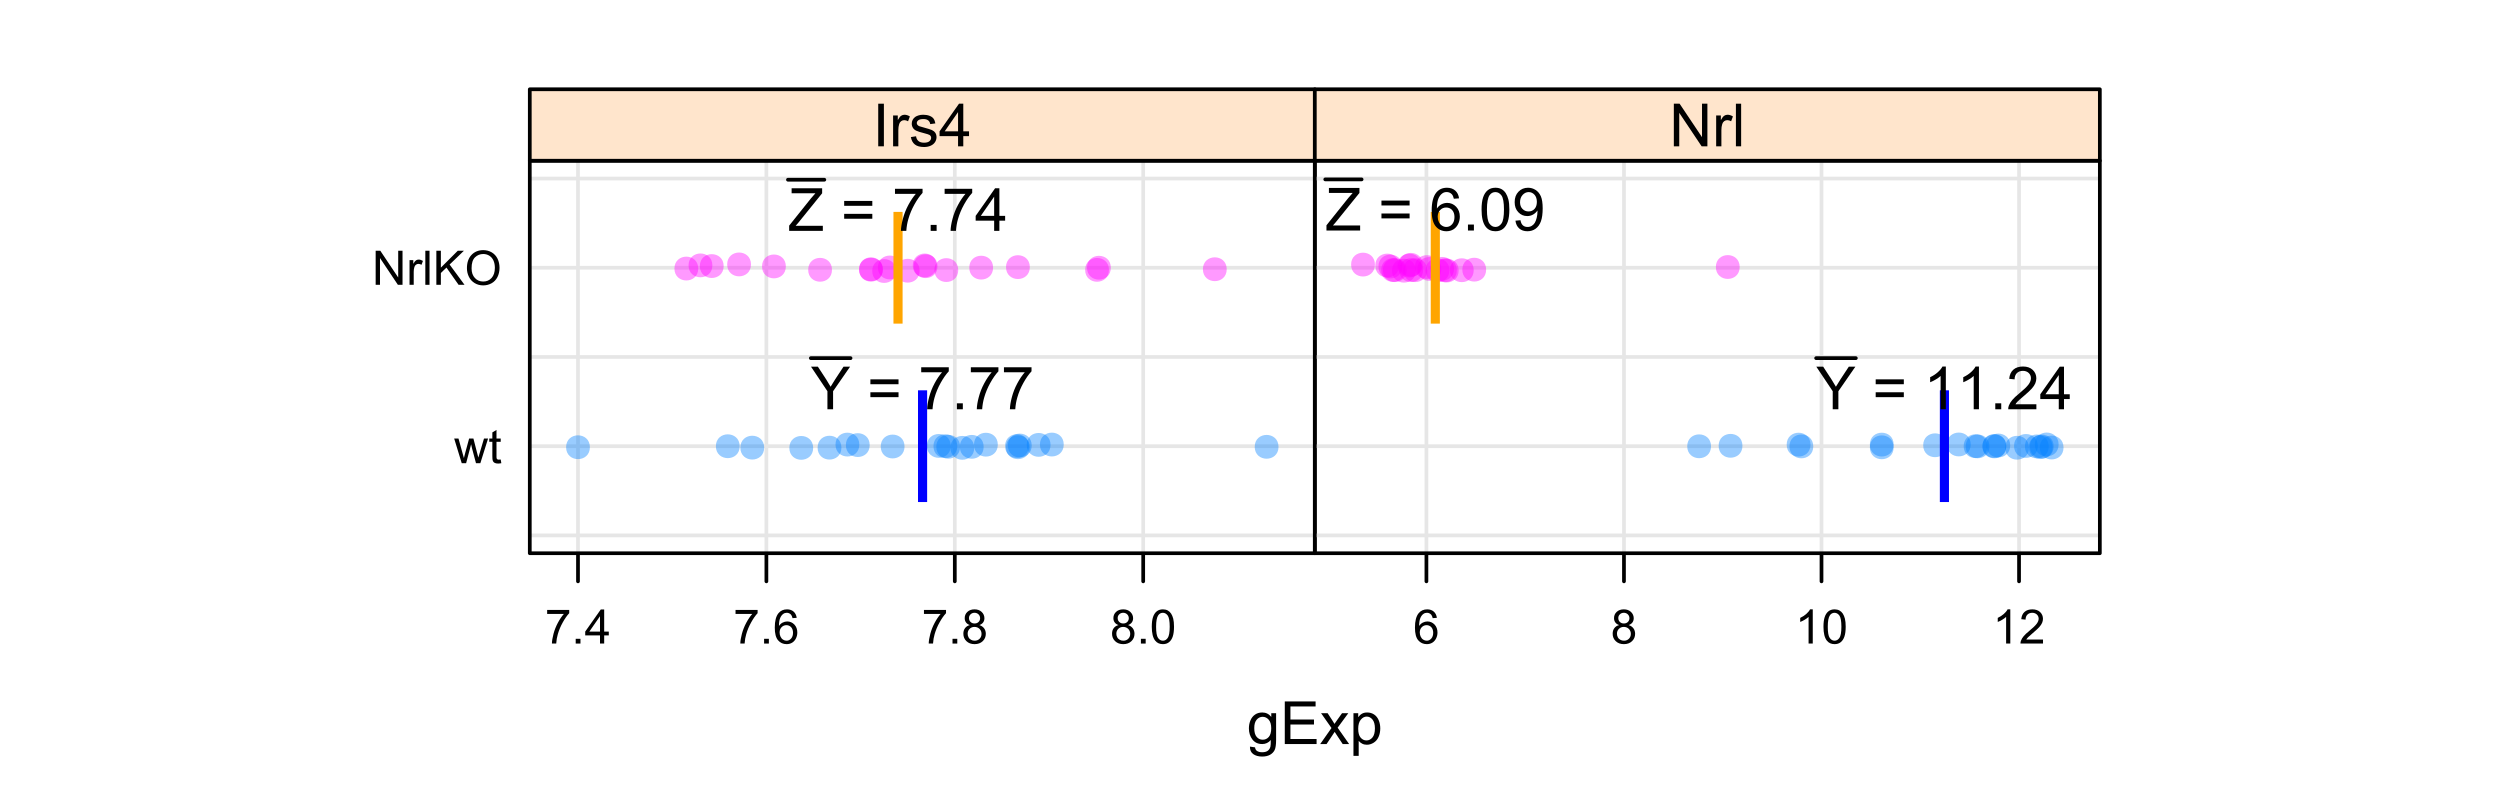 <?xml version="1.0" encoding="UTF-8"?>
<svg xmlns="http://www.w3.org/2000/svg" xmlns:xlink="http://www.w3.org/1999/xlink" width="504pt" height="162pt" viewBox="0 0 504 162" version="1.1">
<defs>
<g>
<symbol overflow="visible" id="glyph0-0">
<path style="stroke:none;" d="M 1.5 0 L 1.5 -7.5 L 7.5 -7.5 L 7.5 0 Z M 1.688 -0.188 L 7.312 -0.188 L 7.312 -7.312 L 1.688 -7.312 Z M 1.688 -0.188 "/>
</symbol>
<symbol overflow="visible" id="glyph0-1">
<path style="stroke:none;" d="M 0.598 0.516 L 1.625 0.668 C 1.664 0.98 1.785 1.211 1.98 1.359 C 2.242 1.555 2.598 1.652 3.055 1.652 C 3.539 1.652 3.918 1.555 4.184 1.359 C 4.449 1.164 4.629 0.891 4.723 0.539 C 4.777 0.324 4.801 -0.125 4.797 -0.812 C 4.336 -0.27 3.762 0 3.078 0 C 2.219 0 1.559 -0.309 1.09 -0.926 C 0.621 -1.543 0.387 -2.281 0.387 -3.148 C 0.387 -3.738 0.492 -4.285 0.707 -4.789 C 0.922 -5.289 1.234 -5.68 1.645 -5.953 C 2.051 -6.227 2.531 -6.363 3.082 -6.363 C 3.816 -6.363 4.422 -6.066 4.898 -5.473 L 4.898 -6.223 L 5.871 -6.223 L 5.871 -0.844 C 5.871 0.125 5.77 0.809 5.574 1.215 C 5.375 1.613 5.062 1.934 4.637 2.172 C 4.207 2.402 3.684 2.52 3.059 2.523 C 2.316 2.52 1.715 2.352 1.258 2.023 C 0.801 1.688 0.582 1.188 0.598 0.516 Z M 1.469 -3.223 C 1.465 -2.406 1.629 -1.809 1.957 -1.438 C 2.281 -1.059 2.688 -0.871 3.176 -0.875 C 3.66 -0.871 4.066 -1.059 4.395 -1.434 C 4.723 -1.805 4.887 -2.391 4.887 -3.188 C 4.887 -3.945 4.715 -4.52 4.379 -4.91 C 4.039 -5.297 3.633 -5.488 3.156 -5.492 C 2.684 -5.488 2.285 -5.297 1.961 -4.918 C 1.629 -4.535 1.465 -3.973 1.469 -3.223 Z M 1.469 -3.223 "/>
</symbol>
<symbol overflow="visible" id="glyph0-2">
<path style="stroke:none;" d="M 0.949 0 L 0.949 -8.59 L 7.16 -8.59 L 7.16 -7.578 L 2.086 -7.578 L 2.086 -4.945 L 6.836 -4.945 L 6.836 -3.938 L 2.086 -3.938 L 2.086 -1.016 L 7.359 -1.016 L 7.359 0 Z M 0.949 0 "/>
</symbol>
<symbol overflow="visible" id="glyph0-3">
<path style="stroke:none;" d="M 0.086 0 L 2.359 -3.234 L 0.258 -6.223 L 1.578 -6.223 L 2.531 -4.766 C 2.711 -4.484 2.855 -4.254 2.965 -4.066 C 3.137 -4.324 3.293 -4.551 3.438 -4.75 L 4.488 -6.223 L 5.75 -6.223 L 3.598 -3.293 L 5.914 0 L 4.617 0 L 3.34 -1.934 L 3 -2.453 L 1.367 0 Z M 0.086 0 "/>
</symbol>
<symbol overflow="visible" id="glyph0-4">
<path style="stroke:none;" d="M 0.789 2.383 L 0.789 -6.223 L 1.75 -6.223 L 1.75 -5.414 C 1.977 -5.73 2.234 -5.965 2.52 -6.125 C 2.801 -6.281 3.145 -6.363 3.555 -6.363 C 4.082 -6.363 4.551 -6.227 4.961 -5.953 C 5.363 -5.68 5.672 -5.293 5.883 -4.793 C 6.09 -4.293 6.191 -3.746 6.195 -3.156 C 6.191 -2.52 6.078 -1.945 5.852 -1.438 C 5.621 -0.922 5.289 -0.531 4.855 -0.266 C 4.418 0.008 3.961 0.141 3.48 0.141 C 3.129 0.141 2.812 0.066 2.535 -0.082 C 2.254 -0.23 2.023 -0.418 1.844 -0.645 L 1.844 2.383 Z M 1.746 -3.078 C 1.746 -2.273 1.906 -1.684 2.23 -1.301 C 2.555 -0.918 2.949 -0.727 3.41 -0.727 C 3.879 -0.727 4.277 -0.922 4.613 -1.32 C 4.945 -1.711 5.113 -2.328 5.117 -3.164 C 5.113 -3.953 4.949 -4.547 4.625 -4.945 C 4.297 -5.34 3.91 -5.535 3.457 -5.539 C 3.004 -5.535 2.605 -5.324 2.262 -4.906 C 1.918 -4.484 1.746 -3.875 1.746 -3.078 Z M 1.746 -3.078 "/>
</symbol>
<symbol overflow="visible" id="glyph0-5">
<path style="stroke:none;" d="M 3.344 0 L 3.344 -3.641 L 0.035 -8.59 L 1.418 -8.59 L 3.109 -6 C 3.418 -5.516 3.711 -5.031 3.984 -4.547 C 4.242 -4.992 4.555 -5.496 4.922 -6.062 L 6.586 -8.59 L 7.91 -8.59 L 4.484 -3.641 L 4.484 0 Z M 3.344 0 "/>
</symbol>
<symbol overflow="visible" id="glyph0-6">
<path style="stroke:none;" d=""/>
</symbol>
<symbol overflow="visible" id="glyph0-7">
<path style="stroke:none;" d="M 6.34 -5.051 L 0.668 -5.051 L 0.668 -6.035 L 6.34 -6.035 Z M 6.34 -2.445 L 0.668 -2.445 L 0.668 -3.43 L 6.34 -3.43 Z M 6.34 -2.445 "/>
</symbol>
<symbol overflow="visible" id="glyph0-8">
<path style="stroke:none;" d="M 0.57 -7.465 L 0.57 -8.477 L 6.129 -8.477 L 6.129 -7.656 C 5.582 -7.074 5.039 -6.301 4.5 -5.336 C 3.961 -4.371 3.547 -3.379 3.258 -2.359 C 3.047 -1.637 2.91 -0.852 2.852 0 L 1.77 0 C 1.781 -0.676 1.914 -1.492 2.168 -2.449 C 2.418 -3.402 2.781 -4.324 3.258 -5.215 C 3.734 -6.105 4.238 -6.855 4.773 -7.465 Z M 0.57 -7.465 "/>
</symbol>
<symbol overflow="visible" id="glyph0-9">
<path style="stroke:none;" d="M 1.09 0 L 1.09 -1.203 L 2.289 -1.203 L 2.289 0 Z M 1.09 0 "/>
</symbol>
<symbol overflow="visible" id="glyph0-10">
<path style="stroke:none;" d="M 0.242 0 L 0.242 -1.055 L 4.641 -6.555 C 4.953 -6.941 5.25 -7.281 5.531 -7.578 L 0.738 -7.578 L 0.738 -8.59 L 6.891 -8.59 L 6.891 -7.578 L 2.07 -1.617 L 1.547 -1.016 L 7.031 -1.016 L 7.031 0 Z M 0.242 0 "/>
</symbol>
<symbol overflow="visible" id="glyph0-11">
<path style="stroke:none;" d="M 3.879 0 L 3.879 -2.055 L 0.152 -2.055 L 0.152 -3.023 L 4.07 -8.59 L 4.934 -8.59 L 4.934 -3.023 L 6.094 -3.023 L 6.094 -2.055 L 4.934 -2.055 L 4.934 0 Z M 3.879 -3.023 L 3.879 -6.898 L 1.188 -3.023 Z M 3.879 -3.023 "/>
</symbol>
<symbol overflow="visible" id="glyph0-12">
<path style="stroke:none;" d="M 1.117 0 L 1.117 -8.59 L 2.258 -8.59 L 2.258 0 Z M 1.117 0 "/>
</symbol>
<symbol overflow="visible" id="glyph0-13">
<path style="stroke:none;" d="M 0.781 0 L 0.781 -6.223 L 1.727 -6.223 L 1.727 -5.281 C 1.969 -5.719 2.191 -6.012 2.398 -6.152 C 2.602 -6.293 2.828 -6.363 3.078 -6.363 C 3.43 -6.363 3.793 -6.25 4.16 -6.023 L 3.797 -5.047 C 3.539 -5.195 3.281 -5.273 3.023 -5.273 C 2.793 -5.273 2.586 -5.203 2.402 -5.066 C 2.215 -4.926 2.082 -4.734 2.008 -4.488 C 1.891 -4.113 1.832 -3.703 1.836 -3.258 L 1.836 0 Z M 0.781 0 "/>
</symbol>
<symbol overflow="visible" id="glyph0-14">
<path style="stroke:none;" d="M 0.367 -1.859 L 1.414 -2.023 C 1.469 -1.602 1.633 -1.281 1.902 -1.059 C 2.168 -0.836 2.543 -0.727 3.023 -0.727 C 3.508 -0.727 3.867 -0.824 4.102 -1.023 C 4.336 -1.219 4.453 -1.449 4.453 -1.719 C 4.453 -1.953 4.348 -2.141 4.141 -2.281 C 3.996 -2.371 3.637 -2.492 3.062 -2.637 C 2.289 -2.832 1.754 -3 1.457 -3.145 C 1.156 -3.285 0.93 -3.48 0.777 -3.734 C 0.621 -3.984 0.543 -4.266 0.547 -4.57 C 0.543 -4.844 0.605 -5.098 0.734 -5.34 C 0.859 -5.574 1.035 -5.773 1.254 -5.93 C 1.418 -6.047 1.641 -6.148 1.926 -6.234 C 2.207 -6.32 2.512 -6.363 2.836 -6.363 C 3.324 -6.363 3.75 -6.293 4.121 -6.152 C 4.488 -6.012 4.762 -5.82 4.938 -5.578 C 5.113 -5.336 5.234 -5.016 5.305 -4.617 L 4.273 -4.477 C 4.223 -4.797 4.086 -5.047 3.863 -5.227 C 3.637 -5.406 3.32 -5.496 2.914 -5.496 C 2.426 -5.496 2.082 -5.414 1.875 -5.254 C 1.664 -5.094 1.559 -4.906 1.562 -4.695 C 1.559 -4.555 1.602 -4.434 1.695 -4.324 C 1.773 -4.211 1.91 -4.117 2.098 -4.043 C 2.203 -4.004 2.512 -3.914 3.031 -3.773 C 3.773 -3.574 4.293 -3.41 4.59 -3.285 C 4.879 -3.156 5.113 -2.973 5.285 -2.73 C 5.453 -2.488 5.535 -2.188 5.539 -1.828 C 5.535 -1.477 5.434 -1.145 5.23 -0.832 C 5.023 -0.52 4.727 -0.277 4.34 -0.113 C 3.953 0.059 3.516 0.141 3.031 0.141 C 2.219 0.141 1.602 -0.027 1.18 -0.363 C 0.754 -0.699 0.484 -1.195 0.367 -1.859 Z M 0.367 -1.859 "/>
</symbol>
<symbol overflow="visible" id="glyph0-15">
<path style="stroke:none;" d="M 4.469 0 L 3.414 0 L 3.414 -6.719 C 3.16 -6.477 2.828 -6.234 2.414 -5.996 C 2 -5.75 1.629 -5.57 1.305 -5.449 L 1.305 -6.469 C 1.895 -6.742 2.41 -7.078 2.852 -7.477 C 3.293 -7.871 3.605 -8.254 3.789 -8.625 L 4.469 -8.625 Z M 4.469 0 "/>
</symbol>
<symbol overflow="visible" id="glyph0-16">
<path style="stroke:none;" d="M 6.039 -1.016 L 6.039 0 L 0.363 0 C 0.355 -0.254 0.395 -0.496 0.484 -0.734 C 0.629 -1.117 0.859 -1.5 1.18 -1.875 C 1.492 -2.25 1.953 -2.684 2.562 -3.176 C 3.492 -3.941 4.125 -4.547 4.453 -4.992 C 4.781 -5.438 4.945 -5.859 4.945 -6.266 C 4.945 -6.68 4.793 -7.031 4.496 -7.32 C 4.191 -7.602 3.805 -7.746 3.328 -7.75 C 2.82 -7.746 2.414 -7.594 2.109 -7.293 C 1.805 -6.984 1.648 -6.562 1.648 -6.031 L 0.562 -6.141 C 0.633 -6.945 0.91 -7.559 1.398 -7.988 C 1.879 -8.41 2.531 -8.625 3.352 -8.625 C 4.172 -8.625 4.824 -8.395 5.309 -7.938 C 5.789 -7.48 6.027 -6.914 6.031 -6.242 C 6.027 -5.895 5.957 -5.559 5.82 -5.227 C 5.676 -4.891 5.441 -4.539 5.117 -4.176 C 4.789 -3.805 4.25 -3.301 3.492 -2.664 C 2.859 -2.129 2.453 -1.77 2.273 -1.582 C 2.094 -1.395 1.945 -1.203 1.828 -1.016 Z M 6.039 -1.016 "/>
</symbol>
<symbol overflow="visible" id="glyph0-17">
<path style="stroke:none;" d="M 5.969 -6.484 L 4.922 -6.406 C 4.828 -6.812 4.695 -7.113 4.523 -7.305 C 4.234 -7.605 3.883 -7.758 3.469 -7.758 C 3.133 -7.758 2.836 -7.664 2.586 -7.477 C 2.25 -7.234 1.988 -6.879 1.797 -6.414 C 1.605 -5.949 1.508 -5.289 1.5 -4.43 C 1.754 -4.812 2.062 -5.098 2.434 -5.289 C 2.797 -5.473 3.184 -5.566 3.586 -5.57 C 4.289 -5.566 4.887 -5.309 5.383 -4.793 C 5.875 -4.277 6.121 -3.609 6.125 -2.789 C 6.121 -2.25 6.004 -1.746 5.773 -1.285 C 5.539 -0.82 5.223 -0.469 4.816 -0.223 C 4.41 0.023 3.949 0.145 3.434 0.148 C 2.555 0.145 1.836 -0.176 1.285 -0.82 C 0.727 -1.469 0.449 -2.535 0.453 -4.02 C 0.449 -5.676 0.758 -6.883 1.371 -7.641 C 1.902 -8.297 2.621 -8.625 3.531 -8.625 C 4.207 -8.625 4.762 -8.434 5.195 -8.055 C 5.625 -7.676 5.883 -7.152 5.969 -6.484 Z M 1.664 -2.781 C 1.664 -2.418 1.738 -2.07 1.895 -1.738 C 2.043 -1.406 2.262 -1.152 2.543 -0.98 C 2.82 -0.801 3.109 -0.715 3.414 -0.719 C 3.859 -0.715 4.242 -0.895 4.566 -1.258 C 4.883 -1.613 5.043 -2.102 5.047 -2.727 C 5.043 -3.316 4.887 -3.785 4.57 -4.129 C 4.25 -4.469 3.852 -4.641 3.375 -4.641 C 2.898 -4.641 2.492 -4.469 2.16 -4.129 C 1.828 -3.785 1.664 -3.336 1.664 -2.781 Z M 1.664 -2.781 "/>
</symbol>
<symbol overflow="visible" id="glyph0-18">
<path style="stroke:none;" d="M 0.5 -4.234 C 0.496 -5.246 0.602 -6.062 0.812 -6.688 C 1.02 -7.305 1.328 -7.785 1.742 -8.121 C 2.148 -8.457 2.668 -8.625 3.297 -8.625 C 3.758 -8.625 4.164 -8.531 4.512 -8.348 C 4.855 -8.16 5.141 -7.891 5.371 -7.543 C 5.594 -7.191 5.773 -6.766 5.906 -6.266 C 6.035 -5.762 6.098 -5.086 6.102 -4.234 C 6.098 -3.227 5.996 -2.414 5.789 -1.797 C 5.578 -1.176 5.266 -0.695 4.859 -0.359 C 4.445 -0.02 3.926 0.145 3.297 0.148 C 2.465 0.145 1.816 -0.148 1.348 -0.742 C 0.781 -1.457 0.496 -2.621 0.5 -4.234 Z M 1.582 -4.234 C 1.582 -2.824 1.746 -1.887 2.074 -1.418 C 2.402 -0.949 2.809 -0.715 3.297 -0.719 C 3.777 -0.715 4.184 -0.949 4.52 -1.422 C 4.848 -1.887 5.016 -2.824 5.016 -4.234 C 5.016 -5.648 4.848 -6.59 4.52 -7.055 C 4.184 -7.516 3.773 -7.746 3.289 -7.75 C 2.801 -7.746 2.414 -7.543 2.125 -7.137 C 1.762 -6.613 1.582 -5.645 1.582 -4.234 Z M 1.582 -4.234 "/>
</symbol>
<symbol overflow="visible" id="glyph0-19">
<path style="stroke:none;" d="M 0.656 -1.984 L 1.672 -2.078 C 1.75 -1.602 1.914 -1.258 2.16 -1.043 C 2.398 -0.824 2.711 -0.715 3.094 -0.719 C 3.414 -0.715 3.695 -0.789 3.945 -0.941 C 4.188 -1.086 4.391 -1.285 4.547 -1.535 C 4.703 -1.785 4.832 -2.121 4.938 -2.543 C 5.043 -2.965 5.098 -3.395 5.098 -3.832 C 5.098 -3.879 5.094 -3.949 5.094 -4.043 C 4.875 -3.707 4.586 -3.434 4.227 -3.227 C 3.859 -3.016 3.465 -2.91 3.039 -2.914 C 2.328 -2.91 1.727 -3.168 1.238 -3.688 C 0.742 -4.199 0.496 -4.879 0.5 -5.727 C 0.496 -6.594 0.754 -7.297 1.27 -7.828 C 1.781 -8.359 2.426 -8.625 3.199 -8.625 C 3.758 -8.625 4.266 -8.473 4.73 -8.172 C 5.191 -7.871 5.543 -7.441 5.785 -6.887 C 6.023 -6.328 6.145 -5.523 6.148 -4.469 C 6.145 -3.371 6.027 -2.496 5.789 -1.848 C 5.547 -1.195 5.191 -0.703 4.723 -0.363 C 4.254 -0.023 3.703 0.145 3.07 0.148 C 2.398 0.145 1.848 -0.039 1.422 -0.41 C 0.996 -0.785 0.742 -1.309 0.656 -1.984 Z M 4.977 -5.777 C 4.973 -6.383 4.812 -6.863 4.492 -7.219 C 4.168 -7.57 3.781 -7.746 3.328 -7.75 C 2.859 -7.746 2.449 -7.555 2.102 -7.176 C 1.754 -6.789 1.582 -6.293 1.582 -5.688 C 1.582 -5.137 1.746 -4.691 2.074 -4.355 C 2.402 -4.012 2.809 -3.844 3.297 -3.844 C 3.785 -3.844 4.188 -4.012 4.504 -4.355 C 4.816 -4.691 4.973 -5.168 4.977 -5.777 Z M 4.977 -5.777 "/>
</symbol>
<symbol overflow="visible" id="glyph0-20">
<path style="stroke:none;" d="M 0.914 0 L 0.914 -8.59 L 2.078 -8.59 L 6.594 -1.844 L 6.594 -8.59 L 7.68 -8.59 L 7.68 0 L 6.516 0 L 2.004 -6.75 L 2.004 0 Z M 0.914 0 "/>
</symbol>
<symbol overflow="visible" id="glyph0-21">
<path style="stroke:none;" d="M 0.766 0 L 0.766 -8.59 L 1.82 -8.59 L 1.82 0 Z M 0.766 0 "/>
</symbol>
<symbol overflow="visible" id="glyph1-0">
<path style="stroke:none;" d="M 1.199 0 L 1.199 -6 L 6 -6 L 6 0 Z M 1.352 -0.148 L 5.852 -0.148 L 5.852 -5.852 L 1.352 -5.852 Z M 1.352 -0.148 "/>
</symbol>
<symbol overflow="visible" id="glyph1-1">
<path style="stroke:none;" d="M 1.551 0 L 0.027 -4.977 L 0.898 -4.977 L 1.691 -2.105 L 1.988 -1.035 C 1.996 -1.086 2.082 -1.43 2.246 -2.062 L 3.039 -4.977 L 3.906 -4.977 L 4.648 -2.09 L 4.898 -1.141 L 5.184 -2.102 L 6.039 -4.977 L 6.859 -4.977 L 5.301 0 L 4.426 0 L 3.633 -2.98 L 3.441 -3.828 L 2.434 0 Z M 1.551 0 "/>
</symbol>
<symbol overflow="visible" id="glyph1-2">
<path style="stroke:none;" d="M 2.477 -0.754 L 2.598 -0.008 C 2.355 0.043 2.145 0.062 1.961 0.066 C 1.652 0.062 1.414 0.02 1.246 -0.078 C 1.074 -0.172 0.957 -0.301 0.891 -0.461 C 0.82 -0.617 0.785 -0.949 0.789 -1.457 L 0.789 -4.32 L 0.168 -4.32 L 0.168 -4.977 L 0.789 -4.977 L 0.789 -6.211 L 1.625 -6.719 L 1.625 -4.977 L 2.477 -4.977 L 2.477 -4.32 L 1.625 -4.32 L 1.625 -1.41 C 1.621 -1.168 1.637 -1.012 1.668 -0.945 C 1.695 -0.875 1.746 -0.82 1.816 -0.781 C 1.883 -0.738 1.977 -0.719 2.105 -0.723 C 2.195 -0.719 2.32 -0.73 2.477 -0.754 Z M 2.477 -0.754 "/>
</symbol>
<symbol overflow="visible" id="glyph1-3">
<path style="stroke:none;" d="M 0.73 0 L 0.73 -6.871 L 1.664 -6.871 L 5.273 -1.477 L 5.273 -6.871 L 6.145 -6.871 L 6.145 0 L 5.211 0 L 1.602 -5.398 L 1.602 0 Z M 0.73 0 "/>
</symbol>
<symbol overflow="visible" id="glyph1-4">
<path style="stroke:none;" d="M 0.625 0 L 0.625 -4.977 L 1.383 -4.977 L 1.383 -4.223 C 1.574 -4.574 1.75 -4.809 1.918 -4.922 C 2.078 -5.031 2.262 -5.086 2.461 -5.09 C 2.742 -5.086 3.031 -4.996 3.328 -4.82 L 3.039 -4.035 C 2.828 -4.156 2.621 -4.219 2.418 -4.219 C 2.23 -4.219 2.066 -4.16 1.922 -4.051 C 1.773 -3.938 1.668 -3.785 1.609 -3.59 C 1.512 -3.289 1.465 -2.961 1.469 -2.605 L 1.469 0 Z M 0.625 0 "/>
</symbol>
<symbol overflow="visible" id="glyph1-5">
<path style="stroke:none;" d="M 0.613 0 L 0.613 -6.871 L 1.457 -6.871 L 1.457 0 Z M 0.613 0 "/>
</symbol>
<symbol overflow="visible" id="glyph1-6">
<path style="stroke:none;" d="M 0.703 0 L 0.703 -6.871 L 1.613 -6.871 L 1.613 -3.465 L 5.023 -6.871 L 6.258 -6.871 L 3.375 -4.086 L 6.383 0 L 5.184 0 L 2.738 -3.477 L 1.613 -2.383 L 1.613 0 Z M 0.703 0 "/>
</symbol>
<symbol overflow="visible" id="glyph1-7">
<path style="stroke:none;" d="M 0.465 -3.348 C 0.461 -4.484 0.77 -5.379 1.383 -6.023 C 1.992 -6.668 2.781 -6.988 3.754 -6.992 C 4.387 -6.988 4.957 -6.84 5.469 -6.539 C 5.977 -6.234 6.367 -5.809 6.633 -5.27 C 6.898 -4.723 7.031 -4.109 7.035 -3.426 C 7.031 -2.727 6.891 -2.102 6.613 -1.555 C 6.328 -1 5.93 -0.586 5.418 -0.305 C 4.898 -0.023 4.344 0.117 3.75 0.117 C 3.102 0.117 2.523 -0.039 2.016 -0.352 C 1.504 -0.664 1.117 -1.09 0.855 -1.629 C 0.594 -2.168 0.461 -2.738 0.465 -3.348 Z M 1.402 -3.332 C 1.398 -2.5 1.621 -1.848 2.07 -1.375 C 2.512 -0.895 3.07 -0.656 3.746 -0.66 C 4.426 -0.656 4.988 -0.898 5.434 -1.383 C 5.871 -1.863 6.094 -2.543 6.098 -3.43 C 6.094 -3.984 6 -4.473 5.812 -4.895 C 5.625 -5.309 5.348 -5.633 4.984 -5.867 C 4.617 -6.094 4.207 -6.211 3.758 -6.211 C 3.109 -6.211 2.559 -5.988 2.098 -5.547 C 1.633 -5.102 1.398 -4.363 1.402 -3.332 Z M 1.402 -3.332 "/>
</symbol>
<symbol overflow="visible" id="glyph1-8">
<path style="stroke:none;" d="M 0.453 -5.973 L 0.453 -6.781 L 4.902 -6.781 L 4.902 -6.125 C 4.461 -5.656 4.027 -5.039 3.602 -4.27 C 3.168 -3.496 2.836 -2.703 2.605 -1.891 C 2.434 -1.312 2.324 -0.684 2.281 0 L 1.414 0 C 1.422 -0.539 1.531 -1.191 1.734 -1.961 C 1.938 -2.723 2.227 -3.461 2.609 -4.176 C 2.984 -4.883 3.391 -5.48 3.82 -5.973 Z M 0.453 -5.973 "/>
</symbol>
<symbol overflow="visible" id="glyph1-9">
<path style="stroke:none;" d="M 0.871 0 L 0.871 -0.961 L 1.832 -0.961 L 1.832 0 Z M 0.871 0 "/>
</symbol>
<symbol overflow="visible" id="glyph1-10">
<path style="stroke:none;" d="M 3.102 0 L 3.102 -1.645 L 0.121 -1.645 L 0.121 -2.418 L 3.258 -6.871 L 3.945 -6.871 L 3.945 -2.418 L 4.875 -2.418 L 4.875 -1.645 L 3.945 -1.645 L 3.945 0 Z M 3.102 -2.418 L 3.102 -5.516 L 0.953 -2.418 Z M 3.102 -2.418 "/>
</symbol>
<symbol overflow="visible" id="glyph1-11">
<path style="stroke:none;" d="M 4.777 -5.188 L 3.938 -5.125 C 3.859 -5.453 3.75 -5.691 3.617 -5.844 C 3.387 -6.082 3.105 -6.203 2.773 -6.207 C 2.5 -6.203 2.266 -6.129 2.066 -5.98 C 1.797 -5.785 1.586 -5.504 1.438 -5.133 C 1.281 -4.758 1.203 -4.227 1.199 -3.543 C 1.398 -3.852 1.648 -4.082 1.945 -4.23 C 2.238 -4.379 2.543 -4.453 2.867 -4.457 C 3.426 -4.453 3.906 -4.246 4.305 -3.836 C 4.699 -3.418 4.898 -2.883 4.898 -2.23 C 4.898 -1.797 4.805 -1.395 4.617 -1.027 C 4.43 -0.652 4.172 -0.371 3.852 -0.176 C 3.523 0.02 3.156 0.117 2.746 0.117 C 2.039 0.117 1.465 -0.141 1.023 -0.656 C 0.578 -1.172 0.355 -2.023 0.359 -3.215 C 0.355 -4.539 0.602 -5.504 1.098 -6.113 C 1.52 -6.633 2.098 -6.895 2.828 -6.898 C 3.363 -6.895 3.805 -6.746 4.152 -6.445 C 4.496 -6.141 4.703 -5.719 4.777 -5.188 Z M 1.332 -2.227 C 1.328 -1.934 1.391 -1.652 1.516 -1.391 C 1.637 -1.121 1.809 -0.922 2.035 -0.785 C 2.254 -0.645 2.488 -0.574 2.734 -0.578 C 3.086 -0.574 3.391 -0.719 3.648 -1.008 C 3.902 -1.293 4.031 -1.684 4.035 -2.18 C 4.031 -2.652 3.906 -3.023 3.656 -3.301 C 3.402 -3.57 3.082 -3.707 2.699 -3.711 C 2.316 -3.707 1.992 -3.57 1.73 -3.301 C 1.461 -3.023 1.328 -2.668 1.332 -2.227 Z M 1.332 -2.227 "/>
</symbol>
<symbol overflow="visible" id="glyph1-12">
<path style="stroke:none;" d="M 1.695 -3.727 C 1.344 -3.852 1.086 -4.031 0.918 -4.273 C 0.746 -4.508 0.66 -4.793 0.664 -5.129 C 0.66 -5.625 0.84 -6.047 1.203 -6.387 C 1.559 -6.727 2.039 -6.895 2.641 -6.898 C 3.238 -6.895 3.719 -6.723 4.086 -6.375 C 4.449 -6.027 4.633 -5.602 4.637 -5.105 C 4.633 -4.781 4.551 -4.504 4.383 -4.27 C 4.215 -4.031 3.961 -3.852 3.625 -3.727 C 4.043 -3.586 4.363 -3.363 4.586 -3.059 C 4.805 -2.754 4.914 -2.387 4.918 -1.965 C 4.914 -1.371 4.707 -0.879 4.293 -0.48 C 3.875 -0.082 3.328 0.117 2.652 0.117 C 1.973 0.117 1.426 -0.082 1.012 -0.484 C 0.594 -0.883 0.387 -1.383 0.391 -1.988 C 0.387 -2.43 0.5 -2.805 0.73 -3.109 C 0.953 -3.41 1.273 -3.617 1.695 -3.727 Z M 1.527 -5.156 C 1.523 -4.828 1.629 -4.562 1.84 -4.359 C 2.051 -4.152 2.32 -4.047 2.656 -4.051 C 2.977 -4.047 3.246 -4.148 3.457 -4.355 C 3.664 -4.559 3.766 -4.812 3.77 -5.109 C 3.766 -5.418 3.66 -5.676 3.445 -5.891 C 3.23 -6.098 2.965 -6.203 2.648 -6.207 C 2.324 -6.203 2.055 -6.102 1.844 -5.895 C 1.629 -5.688 1.523 -5.441 1.527 -5.156 Z M 1.258 -1.984 C 1.254 -1.738 1.309 -1.504 1.426 -1.281 C 1.535 -1.055 1.707 -0.883 1.934 -0.762 C 2.16 -0.637 2.402 -0.574 2.664 -0.578 C 3.062 -0.574 3.395 -0.703 3.66 -0.965 C 3.922 -1.223 4.055 -1.551 4.055 -1.953 C 4.055 -2.355 3.918 -2.691 3.648 -2.961 C 3.375 -3.223 3.035 -3.355 2.633 -3.359 C 2.234 -3.355 1.906 -3.227 1.648 -2.965 C 1.383 -2.703 1.254 -2.375 1.258 -1.984 Z M 1.258 -1.984 "/>
</symbol>
<symbol overflow="visible" id="glyph1-13">
<path style="stroke:none;" d="M 0.398 -3.391 C 0.398 -4.199 0.48 -4.852 0.648 -5.352 C 0.812 -5.844 1.062 -6.227 1.395 -6.496 C 1.723 -6.762 2.137 -6.895 2.641 -6.898 C 3.004 -6.895 3.328 -6.82 3.609 -6.676 C 3.887 -6.523 4.113 -6.312 4.297 -6.035 C 4.477 -5.754 4.621 -5.41 4.723 -5.012 C 4.824 -4.605 4.875 -4.066 4.879 -3.391 C 4.875 -2.582 4.793 -1.93 4.629 -1.438 C 4.465 -0.938 4.215 -0.555 3.887 -0.289 C 3.555 -0.016 3.141 0.117 2.641 0.117 C 1.973 0.117 1.453 -0.117 1.078 -0.594 C 0.625 -1.164 0.398 -2.098 0.398 -3.391 Z M 1.266 -3.391 C 1.266 -2.258 1.395 -1.508 1.66 -1.137 C 1.922 -0.762 2.25 -0.574 2.641 -0.578 C 3.023 -0.574 3.348 -0.762 3.613 -1.141 C 3.875 -1.512 4.008 -2.262 4.012 -3.391 C 4.008 -4.52 3.875 -5.27 3.613 -5.645 C 3.348 -6.012 3.02 -6.199 2.629 -6.203 C 2.238 -6.199 1.93 -6.035 1.703 -5.711 C 1.41 -5.289 1.266 -4.516 1.266 -3.391 Z M 1.266 -3.391 "/>
</symbol>
<symbol overflow="visible" id="glyph1-14">
<path style="stroke:none;" d="M 3.578 0 L 2.734 0 L 2.734 -5.375 C 2.527 -5.18 2.262 -4.988 1.934 -4.793 C 1.602 -4.598 1.305 -4.453 1.047 -4.359 L 1.047 -5.176 C 1.516 -5.395 1.926 -5.664 2.281 -5.98 C 2.633 -6.293 2.883 -6.598 3.031 -6.898 L 3.578 -6.898 Z M 3.578 0 "/>
</symbol>
<symbol overflow="visible" id="glyph1-15">
<path style="stroke:none;" d="M 4.832 -0.812 L 4.832 0 L 0.289 0 C 0.281 -0.203 0.316 -0.398 0.391 -0.586 C 0.504 -0.895 0.688 -1.199 0.945 -1.5 C 1.195 -1.797 1.562 -2.141 2.047 -2.539 C 2.789 -3.148 3.297 -3.637 3.562 -3.996 C 3.824 -4.352 3.953 -4.688 3.957 -5.012 C 3.953 -5.34 3.836 -5.621 3.598 -5.855 C 3.355 -6.082 3.043 -6.199 2.664 -6.203 C 2.254 -6.199 1.93 -6.078 1.688 -5.836 C 1.441 -5.59 1.316 -5.25 1.316 -4.824 L 0.449 -4.914 C 0.508 -5.559 0.73 -6.051 1.121 -6.391 C 1.504 -6.727 2.023 -6.895 2.68 -6.898 C 3.336 -6.895 3.859 -6.715 4.246 -6.352 C 4.629 -5.984 4.82 -5.531 4.824 -4.992 C 4.82 -4.715 4.766 -4.441 4.652 -4.18 C 4.539 -3.91 4.352 -3.633 4.094 -3.34 C 3.832 -3.047 3.398 -2.645 2.793 -2.133 C 2.285 -1.707 1.961 -1.418 1.816 -1.266 C 1.672 -1.113 1.551 -0.961 1.461 -0.812 Z M 4.832 -0.812 "/>
</symbol>
<symbol overflow="visible" id="glyph2-0">
<path style="stroke:none;" d="M 3 0 L 3 -15 L 15 -15 L 15 0 Z M 3.375 -0.375 L 14.625 -0.375 L 14.625 -14.625 L 3.375 -14.625 Z M 3.375 -0.375 "/>
</symbol>
<symbol overflow="visible" id="glyph2-1">
<path style="stroke:none;" d="M 2.203 5.051 L 2.203 -17.473 L 4.043 -17.473 L 4.043 5.051 Z M 2.203 5.051 "/>
</symbol>
</g>
<clipPath id="clip1">
  <path d="M 106.805 107 L 265.066 107 L 265.066 109 L 106.805 109 Z M 106.805 107 "/>
</clipPath>
<clipPath id="clip2">
  <path d="M 106.805 89 L 265.066 89 L 265.066 91 L 106.805 91 Z M 106.805 89 "/>
</clipPath>
<clipPath id="clip3">
  <path d="M 106.805 71 L 265.066 71 L 265.066 73 L 106.805 73 Z M 106.805 71 "/>
</clipPath>
<clipPath id="clip4">
  <path d="M 106.805 53 L 265.066 53 L 265.066 55 L 106.805 55 Z M 106.805 53 "/>
</clipPath>
<clipPath id="clip5">
  <path d="M 106.805 35 L 265.066 35 L 265.066 37 L 106.805 37 Z M 106.805 35 "/>
</clipPath>
<clipPath id="clip6">
  <path d="M 116 32.398 L 117 32.398 L 117 111.527 L 116 111.527 Z M 116 32.398 "/>
</clipPath>
<clipPath id="clip7">
  <path d="M 154 32.398 L 155 32.398 L 155 111.527 L 154 111.527 Z M 154 32.398 "/>
</clipPath>
<clipPath id="clip8">
  <path d="M 192 32.398 L 193 32.398 L 193 111.527 L 192 111.527 Z M 192 32.398 "/>
</clipPath>
<clipPath id="clip9">
  <path d="M 230 32.398 L 231 32.398 L 231 111.527 L 230 111.527 Z M 230 32.398 "/>
</clipPath>
<clipPath id="clip10">
  <path d="M 106.805 18 L 265.066 18 L 265.066 32.398 L 106.805 32.398 Z M 106.805 18 "/>
</clipPath>
<clipPath id="clip11">
  <path d="M 265.066 107 L 423.328 107 L 423.328 109 L 265.066 109 Z M 265.066 107 "/>
</clipPath>
<clipPath id="clip12">
  <path d="M 265.066 89 L 423.328 89 L 423.328 91 L 265.066 91 Z M 265.066 89 "/>
</clipPath>
<clipPath id="clip13">
  <path d="M 265.066 71 L 423.328 71 L 423.328 73 L 265.066 73 Z M 265.066 71 "/>
</clipPath>
<clipPath id="clip14">
  <path d="M 265.066 53 L 423.328 53 L 423.328 55 L 265.066 55 Z M 265.066 53 "/>
</clipPath>
<clipPath id="clip15">
  <path d="M 265.066 35 L 423.328 35 L 423.328 37 L 265.066 37 Z M 265.066 35 "/>
</clipPath>
<clipPath id="clip16">
  <path d="M 287 32.398 L 288 32.398 L 288 111.527 L 287 111.527 Z M 287 32.398 "/>
</clipPath>
<clipPath id="clip17">
  <path d="M 327 32.398 L 328 32.398 L 328 111.527 L 327 111.527 Z M 327 32.398 "/>
</clipPath>
<clipPath id="clip18">
  <path d="M 366 32.398 L 368 32.398 L 368 111.527 L 366 111.527 Z M 366 32.398 "/>
</clipPath>
<clipPath id="clip19">
  <path d="M 406 32.398 L 408 32.398 L 408 111.527 L 406 111.527 Z M 406 32.398 "/>
</clipPath>
<clipPath id="clip20">
  <path d="M 265.066 18 L 423.328 18 L 423.328 32.398 L 265.066 32.398 Z M 265.066 18 "/>
</clipPath>
</defs>
<g id="surface44">
<rect x="0" y="0" width="504" height="162" style="fill:rgb(100%,100%,100%);fill-opacity:1;stroke:none;"/>
<g style="fill:rgb(0%,0%,0%);fill-opacity:1;">
  <use xlink:href="#glyph0-1" x="251.391" y="150"/>
  <use xlink:href="#glyph0-2" x="258.064" y="150"/>
  <use xlink:href="#glyph0-3" x="266.068" y="150"/>
  <use xlink:href="#glyph0-4" x="272.068" y="150"/>
</g>
<g style="fill:rgb(0%,0%,0%);fill-opacity:1;">
  <use xlink:href="#glyph1-1" x="91.535" y="93.387"/>
  <use xlink:href="#glyph1-2" x="98.468" y="93.387"/>
</g>
<g style="fill:rgb(0%,0%,0%);fill-opacity:1;">
  <use xlink:href="#glyph1-3" x="75.004" y="57.418"/>
  <use xlink:href="#glyph1-4" x="81.937" y="57.418"/>
  <use xlink:href="#glyph1-5" x="85.134" y="57.418"/>
  <use xlink:href="#glyph1-6" x="87.266" y="57.418"/>
  <use xlink:href="#glyph1-7" x="93.67" y="57.418"/>
</g>
<path style="fill:none;stroke-width:0.75;stroke-linecap:round;stroke-linejoin:round;stroke:rgb(0%,0%,0%);stroke-opacity:1;stroke-miterlimit:10;" d="M 116.523 111.531 L 116.523 117.199 "/>
<path style="fill:none;stroke-width:0.75;stroke-linecap:round;stroke-linejoin:round;stroke:rgb(0%,0%,0%);stroke-opacity:1;stroke-miterlimit:10;" d="M 154.504 111.531 L 154.504 117.199 "/>
<path style="fill:none;stroke-width:0.75;stroke-linecap:round;stroke-linejoin:round;stroke:rgb(0%,0%,0%);stroke-opacity:1;stroke-miterlimit:10;" d="M 192.488 111.531 L 192.488 117.199 "/>
<path style="fill:none;stroke-width:0.75;stroke-linecap:round;stroke-linejoin:round;stroke:rgb(0%,0%,0%);stroke-opacity:1;stroke-miterlimit:10;" d="M 230.469 111.531 L 230.469 117.199 "/>
<g style="fill:rgb(0%,0%,0%);fill-opacity:1;">
  <use xlink:href="#glyph1-8" x="109.852" y="129.742"/>
  <use xlink:href="#glyph1-9" x="115.191" y="129.742"/>
  <use xlink:href="#glyph1-10" x="117.858" y="129.742"/>
</g>
<g style="fill:rgb(0%,0%,0%);fill-opacity:1;">
  <use xlink:href="#glyph1-8" x="147.832" y="129.742"/>
  <use xlink:href="#glyph1-9" x="153.171" y="129.742"/>
  <use xlink:href="#glyph1-11" x="155.838" y="129.742"/>
</g>
<g style="fill:rgb(0%,0%,0%);fill-opacity:1;">
  <use xlink:href="#glyph1-8" x="185.816" y="129.742"/>
  <use xlink:href="#glyph1-9" x="191.155" y="129.742"/>
  <use xlink:href="#glyph1-12" x="193.823" y="129.742"/>
</g>
<g style="fill:rgb(0%,0%,0%);fill-opacity:1;">
  <use xlink:href="#glyph1-12" x="223.797" y="129.742"/>
  <use xlink:href="#glyph1-9" x="229.136" y="129.742"/>
  <use xlink:href="#glyph1-13" x="231.803" y="129.742"/>
</g>
<g clip-path="url(#clip1)" clip-rule="nonzero">
<path style="fill:none;stroke-width:0.75;stroke-linecap:round;stroke-linejoin:round;stroke:rgb(90.196%,90.196%,90.196%);stroke-opacity:1;stroke-miterlimit:10;" d="M 106.805 107.934 L 265.066 107.934 "/>
</g>
<g clip-path="url(#clip2)" clip-rule="nonzero">
<path style="fill:none;stroke-width:0.75;stroke-linecap:round;stroke-linejoin:round;stroke:rgb(90.196%,90.196%,90.196%);stroke-opacity:1;stroke-miterlimit:10;" d="M 106.805 89.949 L 265.066 89.949 "/>
</g>
<g clip-path="url(#clip3)" clip-rule="nonzero">
<path style="fill:none;stroke-width:0.75;stroke-linecap:round;stroke-linejoin:round;stroke:rgb(90.196%,90.196%,90.196%);stroke-opacity:1;stroke-miterlimit:10;" d="M 106.805 71.965 L 265.066 71.965 "/>
</g>
<g clip-path="url(#clip4)" clip-rule="nonzero">
<path style="fill:none;stroke-width:0.75;stroke-linecap:round;stroke-linejoin:round;stroke:rgb(90.196%,90.196%,90.196%);stroke-opacity:1;stroke-miterlimit:10;" d="M 106.805 53.98 L 265.066 53.98 "/>
</g>
<g clip-path="url(#clip5)" clip-rule="nonzero">
<path style="fill:none;stroke-width:0.75;stroke-linecap:round;stroke-linejoin:round;stroke:rgb(90.196%,90.196%,90.196%);stroke-opacity:1;stroke-miterlimit:10;" d="M 106.805 35.996 L 265.066 35.996 "/>
</g>
<g clip-path="url(#clip6)" clip-rule="nonzero">
<path style="fill:none;stroke-width:0.75;stroke-linecap:round;stroke-linejoin:round;stroke:rgb(90.196%,90.196%,90.196%);stroke-opacity:1;stroke-miterlimit:10;" d="M 116.523 111.531 L 116.523 32.398 "/>
</g>
<g clip-path="url(#clip7)" clip-rule="nonzero">
<path style="fill:none;stroke-width:0.75;stroke-linecap:round;stroke-linejoin:round;stroke:rgb(90.196%,90.196%,90.196%);stroke-opacity:1;stroke-miterlimit:10;" d="M 154.504 111.531 L 154.504 32.398 "/>
</g>
<g clip-path="url(#clip8)" clip-rule="nonzero">
<path style="fill:none;stroke-width:0.75;stroke-linecap:round;stroke-linejoin:round;stroke:rgb(90.196%,90.196%,90.196%);stroke-opacity:1;stroke-miterlimit:10;" d="M 192.488 111.531 L 192.488 32.398 "/>
</g>
<g clip-path="url(#clip9)" clip-rule="nonzero">
<path style="fill:none;stroke-width:0.75;stroke-linecap:round;stroke-linejoin:round;stroke:rgb(90.196%,90.196%,90.196%);stroke-opacity:1;stroke-miterlimit:10;" d="M 230.469 111.531 L 230.469 32.398 "/>
</g>
<path style=" stroke:none;fill-rule:nonzero;fill:rgb(0%,50.196%,100%);fill-opacity:0.4;" d="M 207.613 90.164 C 207.613 93.363 202.812 93.363 202.812 90.164 C 202.812 86.965 207.613 86.965 207.613 90.164 "/>
<path style=" stroke:none;fill-rule:nonzero;fill:rgb(0%,50.196%,100%);fill-opacity:0.4;" d="M 191.66 89.898 C 191.66 93.098 186.859 93.098 186.859 89.898 C 186.859 86.699 191.66 86.699 191.66 89.898 "/>
<path style=" stroke:none;fill-rule:nonzero;fill:rgb(0%,50.196%,100%);fill-opacity:0.4;" d="M 154.059 90.246 C 154.059 93.445 149.258 93.445 149.258 90.246 C 149.258 87.043 154.059 87.043 154.059 90.246 "/>
<path style=" stroke:none;fill-rule:nonzero;fill:rgb(0%,50.196%,100%);fill-opacity:0.4;" d="M 118.922 90.16 C 118.922 93.359 114.125 93.359 114.125 90.16 C 114.125 86.961 118.922 86.961 118.922 90.16 "/>
<path style=" stroke:none;fill-rule:nonzero;fill:rgb(0%,50.196%,100%);fill-opacity:0.4;" d="M 169.629 90.25 C 169.629 93.449 164.828 93.449 164.828 90.25 C 164.828 87.047 169.629 87.047 169.629 90.25 "/>
<path style=" stroke:none;fill-rule:nonzero;fill:rgb(0%,50.196%,100%);fill-opacity:0.4;" d="M 198.305 90.082 C 198.305 93.281 193.508 93.281 193.508 90.082 C 193.508 86.883 198.305 86.883 198.305 90.082 "/>
<path style=" stroke:none;fill-rule:nonzero;fill:rgb(0%,50.196%,100%);fill-opacity:0.4;" d="M 214.449 89.621 C 214.449 92.82 209.648 92.82 209.648 89.621 C 209.648 86.422 214.449 86.422 214.449 89.621 "/>
<path style=" stroke:none;fill-rule:nonzero;fill:rgb(0%,50.196%,100%);fill-opacity:0.4;" d="M 175.328 89.73 C 175.328 92.93 170.527 92.93 170.527 89.73 C 170.527 86.531 175.328 86.531 175.328 89.73 "/>
<path style=" stroke:none;fill-rule:nonzero;fill:rgb(0%,50.196%,100%);fill-opacity:0.4;" d="M 257.75 90.078 C 257.75 93.277 252.949 93.277 252.949 90.078 C 252.949 86.879 257.75 86.879 257.75 90.078 "/>
<path style=" stroke:none;fill-rule:nonzero;fill:rgb(0%,50.196%,100%);fill-opacity:0.4;" d="M 173.238 89.629 C 173.238 92.828 168.438 92.828 168.438 89.629 C 168.438 86.43 173.238 86.43 173.238 89.629 "/>
<path style=" stroke:none;fill-rule:nonzero;fill:rgb(0%,50.196%,100%);fill-opacity:0.4;" d="M 182.355 90.016 C 182.355 93.215 177.555 93.215 177.555 90.016 C 177.555 86.816 182.355 86.816 182.355 90.016 "/>
<path style=" stroke:none;fill-rule:nonzero;fill:rgb(0%,50.196%,100%);fill-opacity:0.4;" d="M 211.789 89.688 C 211.789 92.887 206.988 92.887 206.988 89.688 C 206.988 86.488 211.789 86.488 211.789 89.688 "/>
<path style=" stroke:none;fill-rule:nonzero;fill:rgb(0%,50.196%,100%);fill-opacity:0.4;" d="M 201.156 89.648 C 201.156 92.848 196.355 92.848 196.355 89.648 C 196.355 86.445 201.156 86.445 201.156 89.648 "/>
<path style=" stroke:none;fill-rule:nonzero;fill:rgb(0%,50.196%,100%);fill-opacity:0.4;" d="M 163.934 90.293 C 163.934 93.492 159.133 93.492 159.133 90.293 C 159.133 87.094 163.934 87.094 163.934 90.293 "/>
<path style=" stroke:none;fill-rule:nonzero;fill:rgb(0%,50.196%,100%);fill-opacity:0.4;" d="M 192.988 89.949 C 192.988 93.148 188.188 93.148 188.188 89.949 C 188.188 86.75 192.988 86.75 192.988 89.949 "/>
<path style=" stroke:none;fill-rule:nonzero;fill:rgb(0%,50.196%,100%);fill-opacity:0.4;" d="M 207.422 89.934 C 207.422 93.133 202.621 93.133 202.621 89.934 C 202.621 86.734 207.422 86.734 207.422 89.934 "/>
<path style=" stroke:none;fill-rule:nonzero;fill:rgb(0%,50.196%,100%);fill-opacity:0.4;" d="M 207.992 89.816 C 207.992 93.02 203.191 93.02 203.191 89.816 C 203.191 86.617 207.992 86.617 207.992 89.816 "/>
<path style=" stroke:none;fill-rule:nonzero;fill:rgb(0%,50.196%,100%);fill-opacity:0.4;" d="M 193.559 90.066 C 193.559 93.27 188.758 93.27 188.758 90.066 C 188.758 86.867 193.559 86.867 193.559 90.066 "/>
<path style=" stroke:none;fill-rule:nonzero;fill:rgb(0%,50.196%,100%);fill-opacity:0.4;" d="M 149.121 89.961 C 149.121 93.16 144.32 93.16 144.32 89.961 C 144.32 86.762 149.121 86.762 149.121 89.961 "/>
<path style=" stroke:none;fill-rule:nonzero;fill:rgb(0%,50.196%,100%);fill-opacity:0.4;" d="M 196.406 90.285 C 196.406 93.484 191.605 93.484 191.605 90.285 C 191.605 87.086 196.406 87.086 196.406 90.285 "/>
<g style="fill:rgb(0%,0%,100%);fill-opacity:1;">
  <use xlink:href="#glyph2-1" x="182.867" y="96.16"/>
</g>
<g style="fill:rgb(0%,0%,0%);fill-opacity:1;">
  <use xlink:href="#glyph0-5" x="163.465" y="82.512"/>
</g>
<path style="fill:none;stroke-width:0.75;stroke-linecap:round;stroke-linejoin:round;stroke:rgb(0%,0%,0%);stroke-opacity:1;stroke-miterlimit:10;" d="M 163.465 72.203 L 171.469 72.203 "/>
<g style="fill:rgb(0%,0%,0%);fill-opacity:1;">
  <use xlink:href="#glyph0-6" x="171.469" y="82.512"/>
  <use xlink:href="#glyph0-7" x="174.803" y="82.512"/>
  <use xlink:href="#glyph0-6" x="181.811" y="82.512"/>
</g>
<g style="fill:rgb(0%,0%,0%);fill-opacity:1;">
  <use xlink:href="#glyph0-8" x="185.145" y="82.512"/>
  <use xlink:href="#glyph0-9" x="191.818" y="82.512"/>
  <use xlink:href="#glyph0-8" x="195.152" y="82.512"/>
  <use xlink:href="#glyph0-8" x="201.826" y="82.512"/>
</g>
<path style=" stroke:none;fill-rule:nonzero;fill:rgb(100%,0%,100%);fill-opacity:0.4;" d="M 247.305 54.277 C 247.305 57.477 242.504 57.477 242.504 54.277 C 242.504 51.078 247.305 51.078 247.305 54.277 "/>
<path style=" stroke:none;fill-rule:nonzero;fill:rgb(100%,0%,100%);fill-opacity:0.4;" d="M 140.762 54.141 C 140.762 57.344 135.965 57.344 135.965 54.141 C 135.965 50.941 140.762 50.941 140.762 54.141 "/>
<path style=" stroke:none;fill-rule:nonzero;fill:rgb(100%,0%,100%);fill-opacity:0.4;" d="M 223.945 53.973 C 223.945 57.172 219.145 57.172 219.145 53.973 C 219.145 50.773 223.945 50.773 223.945 53.973 "/>
<path style=" stroke:none;fill-rule:nonzero;fill:rgb(100%,0%,100%);fill-opacity:0.4;" d="M 200.207 53.957 C 200.207 57.156 195.406 57.156 195.406 53.957 C 195.406 50.758 200.207 50.758 200.207 53.957 "/>
<path style=" stroke:none;fill-rule:nonzero;fill:rgb(100%,0%,100%);fill-opacity:0.4;" d="M 223.566 54.402 C 223.566 57.602 218.766 57.602 218.766 54.402 C 218.766 51.203 223.566 51.203 223.566 54.402 "/>
<path style=" stroke:none;fill-rule:nonzero;fill:rgb(100%,0%,100%);fill-opacity:0.4;" d="M 180.645 54.637 C 180.645 57.836 175.844 57.836 175.844 54.637 C 175.844 51.438 180.645 51.438 180.645 54.637 "/>
<path style=" stroke:none;fill-rule:nonzero;fill:rgb(100%,0%,100%);fill-opacity:0.4;" d="M 193.18 54.449 C 193.18 57.648 188.379 57.648 188.379 54.449 C 188.379 51.246 193.18 51.246 193.18 54.449 "/>
<path style=" stroke:none;fill-rule:nonzero;fill:rgb(100%,0%,100%);fill-opacity:0.4;" d="M 167.73 54.391 C 167.73 57.59 162.93 57.59 162.93 54.391 C 162.93 51.188 167.73 51.188 167.73 54.391 "/>
<path style=" stroke:none;fill-rule:nonzero;fill:rgb(100%,0%,100%);fill-opacity:0.4;" d="M 158.426 53.711 C 158.426 56.914 153.625 56.914 153.625 53.711 C 153.625 50.512 158.426 50.512 158.426 53.711 "/>
<path style=" stroke:none;fill-rule:nonzero;fill:rgb(100%,0%,100%);fill-opacity:0.4;" d="M 143.613 53.5 C 143.613 56.699 138.812 56.699 138.812 53.5 C 138.812 50.301 143.613 50.301 143.613 53.5 "/>
<path style=" stroke:none;fill-rule:nonzero;fill:rgb(100%,0%,100%);fill-opacity:0.4;" d="M 145.891 53.641 C 145.891 56.84 141.09 56.84 141.09 53.641 C 141.09 50.438 145.891 50.438 145.891 53.641 "/>
<path style=" stroke:none;fill-rule:nonzero;fill:rgb(100%,0%,100%);fill-opacity:0.4;" d="M 189 53.668 C 189 56.867 184.199 56.867 184.199 53.668 C 184.199 50.469 189 50.469 189 53.668 "/>
<path style=" stroke:none;fill-rule:nonzero;fill:rgb(100%,0%,100%);fill-opacity:0.4;" d="M 185.391 54.578 C 185.391 57.777 180.594 57.777 180.594 54.578 C 180.594 51.379 185.391 51.379 185.391 54.578 "/>
<path style=" stroke:none;fill-rule:nonzero;fill:rgb(100%,0%,100%);fill-opacity:0.4;" d="M 207.613 53.852 C 207.613 57.051 202.812 57.051 202.812 53.852 C 202.812 50.652 207.613 50.652 207.613 53.852 "/>
<path style=" stroke:none;fill-rule:nonzero;fill:rgb(100%,0%,100%);fill-opacity:0.4;" d="M 177.984 54.281 C 177.984 57.48 173.188 57.48 173.188 54.281 C 173.188 51.082 177.984 51.082 177.984 54.281 "/>
<path style=" stroke:none;fill-rule:nonzero;fill:rgb(100%,0%,100%);fill-opacity:0.4;" d="M 181.785 53.922 C 181.785 57.121 176.984 57.121 176.984 53.922 C 176.984 50.723 181.785 50.723 181.785 53.922 "/>
<path style=" stroke:none;fill-rule:nonzero;fill:rgb(100%,0%,100%);fill-opacity:0.4;" d="M 177.984 54.371 C 177.984 57.574 173.188 57.574 173.188 54.371 C 173.188 51.172 177.984 51.172 177.984 54.371 "/>
<path style=" stroke:none;fill-rule:nonzero;fill:rgb(100%,0%,100%);fill-opacity:0.4;" d="M 151.398 53.309 C 151.398 56.512 146.598 56.512 146.598 53.309 C 146.598 50.109 151.398 50.109 151.398 53.309 "/>
<path style=" stroke:none;fill-rule:nonzero;fill:rgb(100%,0%,100%);fill-opacity:0.4;" d="M 188.812 53.512 C 188.812 56.711 184.012 56.711 184.012 53.512 C 184.012 50.312 188.812 50.312 188.812 53.512 "/>
<g style="fill:rgb(100%,64.706%,0%);fill-opacity:1;">
  <use xlink:href="#glyph2-1" x="177.918" y="60.191"/>
</g>
<g style="fill:rgb(0%,0%,0%);fill-opacity:1;">
  <use xlink:href="#glyph0-10" x="158.852" y="46.543"/>
</g>
<path style="fill:none;stroke-width:0.75;stroke-linecap:round;stroke-linejoin:round;stroke:rgb(0%,0%,0%);stroke-opacity:1;stroke-miterlimit:10;" d="M 158.852 36.234 L 166.184 36.234 "/>
<g style="fill:rgb(0%,0%,0%);fill-opacity:1;">
  <use xlink:href="#glyph0-6" x="166.184" y="46.543"/>
  <use xlink:href="#glyph0-7" x="169.518" y="46.543"/>
  <use xlink:href="#glyph0-6" x="176.525" y="46.543"/>
</g>
<g style="fill:rgb(0%,0%,0%);fill-opacity:1;">
  <use xlink:href="#glyph0-8" x="179.859" y="46.543"/>
  <use xlink:href="#glyph0-9" x="186.533" y="46.543"/>
  <use xlink:href="#glyph0-8" x="189.867" y="46.543"/>
  <use xlink:href="#glyph0-11" x="196.541" y="46.543"/>
</g>
<path style="fill:none;stroke-width:0.75;stroke-linecap:round;stroke-linejoin:round;stroke:rgb(0%,0%,0%);stroke-opacity:1;stroke-miterlimit:10;" d="M 106.805 111.531 L 265.066 111.531 L 265.066 32.402 L 106.805 32.402 Z M 106.805 111.531 "/>
<g clip-path="url(#clip10)" clip-rule="nonzero">
<path style="fill-rule:nonzero;fill:rgb(100%,89.804%,80%);fill-opacity:1;stroke-width:0.75;stroke-linecap:round;stroke-linejoin:round;stroke:rgb(100%,89.804%,80%);stroke-opacity:1;stroke-miterlimit:10;" d="M 106.805 32.398 L 265.066 32.398 L 265.066 18 L 106.805 18 Z M 106.805 32.398 "/>
</g>
<g style="fill:rgb(0%,0%,0%);fill-opacity:1;">
  <use xlink:href="#glyph0-12" x="175.934" y="29.496"/>
  <use xlink:href="#glyph0-13" x="179.268" y="29.496"/>
  <use xlink:href="#glyph0-14" x="183.264" y="29.496"/>
  <use xlink:href="#glyph0-11" x="189.264" y="29.496"/>
</g>
<path style="fill:none;stroke-width:0.75;stroke-linecap:round;stroke-linejoin:round;stroke:rgb(0%,0%,0%);stroke-opacity:1;stroke-miterlimit:10;" d="M 106.805 32.398 L 265.066 32.398 L 265.066 18 L 106.805 18 Z M 106.805 32.398 "/>
<path style="fill:none;stroke-width:0.75;stroke-linecap:round;stroke-linejoin:round;stroke:rgb(0%,0%,0%);stroke-opacity:1;stroke-miterlimit:10;" d="M 287.566 111.531 L 287.566 117.199 "/>
<path style="fill:none;stroke-width:0.75;stroke-linecap:round;stroke-linejoin:round;stroke:rgb(0%,0%,0%);stroke-opacity:1;stroke-miterlimit:10;" d="M 327.391 111.531 L 327.391 117.199 "/>
<path style="fill:none;stroke-width:0.75;stroke-linecap:round;stroke-linejoin:round;stroke:rgb(0%,0%,0%);stroke-opacity:1;stroke-miterlimit:10;" d="M 367.215 111.531 L 367.215 117.199 "/>
<path style="fill:none;stroke-width:0.75;stroke-linecap:round;stroke-linejoin:round;stroke:rgb(0%,0%,0%);stroke-opacity:1;stroke-miterlimit:10;" d="M 407.039 111.531 L 407.039 117.199 "/>
<g style="fill:rgb(0%,0%,0%);fill-opacity:1;">
  <use xlink:href="#glyph1-11" x="284.898" y="129.742"/>
</g>
<g style="fill:rgb(0%,0%,0%);fill-opacity:1;">
  <use xlink:href="#glyph1-12" x="324.723" y="129.742"/>
</g>
<g style="fill:rgb(0%,0%,0%);fill-opacity:1;">
  <use xlink:href="#glyph1-14" x="361.875" y="129.742"/>
  <use xlink:href="#glyph1-13" x="367.214" y="129.742"/>
</g>
<g style="fill:rgb(0%,0%,0%);fill-opacity:1;">
  <use xlink:href="#glyph1-14" x="401.699" y="129.742"/>
  <use xlink:href="#glyph1-15" x="407.038" y="129.742"/>
</g>
<g clip-path="url(#clip11)" clip-rule="nonzero">
<path style="fill:none;stroke-width:0.75;stroke-linecap:round;stroke-linejoin:round;stroke:rgb(90.196%,90.196%,90.196%);stroke-opacity:1;stroke-miterlimit:10;" d="M 265.066 107.934 L 423.328 107.934 "/>
</g>
<g clip-path="url(#clip12)" clip-rule="nonzero">
<path style="fill:none;stroke-width:0.75;stroke-linecap:round;stroke-linejoin:round;stroke:rgb(90.196%,90.196%,90.196%);stroke-opacity:1;stroke-miterlimit:10;" d="M 265.066 89.949 L 423.328 89.949 "/>
</g>
<g clip-path="url(#clip13)" clip-rule="nonzero">
<path style="fill:none;stroke-width:0.75;stroke-linecap:round;stroke-linejoin:round;stroke:rgb(90.196%,90.196%,90.196%);stroke-opacity:1;stroke-miterlimit:10;" d="M 265.066 71.965 L 423.328 71.965 "/>
</g>
<g clip-path="url(#clip14)" clip-rule="nonzero">
<path style="fill:none;stroke-width:0.75;stroke-linecap:round;stroke-linejoin:round;stroke:rgb(90.196%,90.196%,90.196%);stroke-opacity:1;stroke-miterlimit:10;" d="M 265.066 53.98 L 423.328 53.98 "/>
</g>
<g clip-path="url(#clip15)" clip-rule="nonzero">
<path style="fill:none;stroke-width:0.75;stroke-linecap:round;stroke-linejoin:round;stroke:rgb(90.196%,90.196%,90.196%);stroke-opacity:1;stroke-miterlimit:10;" d="M 265.066 35.996 L 423.328 35.996 "/>
</g>
<g clip-path="url(#clip16)" clip-rule="nonzero">
<path style="fill:none;stroke-width:0.75;stroke-linecap:round;stroke-linejoin:round;stroke:rgb(90.196%,90.196%,90.196%);stroke-opacity:1;stroke-miterlimit:10;" d="M 287.566 111.531 L 287.566 32.398 "/>
</g>
<g clip-path="url(#clip17)" clip-rule="nonzero">
<path style="fill:none;stroke-width:0.75;stroke-linecap:round;stroke-linejoin:round;stroke:rgb(90.196%,90.196%,90.196%);stroke-opacity:1;stroke-miterlimit:10;" d="M 327.391 111.531 L 327.391 32.398 "/>
</g>
<g clip-path="url(#clip18)" clip-rule="nonzero">
<path style="fill:none;stroke-width:0.75;stroke-linecap:round;stroke-linejoin:round;stroke:rgb(90.196%,90.196%,90.196%);stroke-opacity:1;stroke-miterlimit:10;" d="M 367.215 111.531 L 367.215 32.398 "/>
</g>
<g clip-path="url(#clip19)" clip-rule="nonzero">
<path style="fill:none;stroke-width:0.75;stroke-linecap:round;stroke-linejoin:round;stroke:rgb(90.196%,90.196%,90.196%);stroke-opacity:1;stroke-miterlimit:10;" d="M 407.039 111.531 L 407.039 32.398 "/>
</g>
<path style=" stroke:none;fill-rule:nonzero;fill:rgb(0%,50.196%,100%);fill-opacity:0.4;" d="M 344.945 89.973 C 344.945 93.172 340.145 93.172 340.145 89.973 C 340.145 86.773 344.945 86.773 344.945 89.973 "/>
<path style=" stroke:none;fill-rule:nonzero;fill:rgb(0%,50.196%,100%);fill-opacity:0.4;" d="M 351.277 89.875 C 351.277 93.074 346.477 93.074 346.477 89.875 C 346.477 86.676 351.277 86.676 351.277 89.875 "/>
<path style=" stroke:none;fill-rule:nonzero;fill:rgb(0%,50.196%,100%);fill-opacity:0.4;" d="M 381.762 89.633 C 381.762 92.832 376.961 92.832 376.961 89.633 C 376.961 86.434 381.762 86.434 381.762 89.633 "/>
<path style=" stroke:none;fill-rule:nonzero;fill:rgb(0%,50.196%,100%);fill-opacity:0.4;" d="M 365.555 89.996 C 365.555 93.195 360.754 93.195 360.754 89.996 C 360.754 86.797 365.555 86.797 365.555 89.996 "/>
<path style=" stroke:none;fill-rule:nonzero;fill:rgb(0%,50.196%,100%);fill-opacity:0.4;" d="M 397.293 89.605 C 397.293 92.805 392.492 92.805 392.492 89.605 C 392.492 86.406 397.293 86.406 397.293 89.605 "/>
<path style=" stroke:none;fill-rule:nonzero;fill:rgb(0%,50.196%,100%);fill-opacity:0.4;" d="M 381.762 90.18 C 381.762 93.379 376.961 93.379 376.961 90.18 C 376.961 86.977 381.762 86.977 381.762 90.18 "/>
<path style=" stroke:none;fill-rule:nonzero;fill:rgb(0%,50.196%,100%);fill-opacity:0.4;" d="M 400.676 89.949 C 400.676 93.148 395.879 93.148 395.879 89.949 C 395.879 86.746 400.676 86.746 400.676 89.949 "/>
<path style=" stroke:none;fill-rule:nonzero;fill:rgb(0%,50.196%,100%);fill-opacity:0.4;" d="M 364.996 89.637 C 364.996 92.84 360.195 92.84 360.195 89.637 C 360.195 86.438 364.996 86.438 364.996 89.637 "/>
<path style=" stroke:none;fill-rule:nonzero;fill:rgb(0%,50.196%,100%);fill-opacity:0.4;" d="M 392.512 89.766 C 392.512 92.965 387.715 92.965 387.715 89.766 C 387.715 86.566 392.512 86.566 392.512 89.766 "/>
<path style=" stroke:none;fill-rule:nonzero;fill:rgb(0%,50.196%,100%);fill-opacity:0.4;" d="M 410.832 89.902 C 410.832 93.102 406.031 93.102 406.031 89.902 C 406.031 86.703 410.832 86.703 410.832 89.902 "/>
<path style=" stroke:none;fill-rule:nonzero;fill:rgb(0%,50.196%,100%);fill-opacity:0.4;" d="M 401.074 89.988 C 401.074 93.188 396.277 93.188 396.277 89.988 C 396.277 86.789 401.074 86.789 401.074 89.988 "/>
<path style=" stroke:none;fill-rule:nonzero;fill:rgb(0%,50.196%,100%);fill-opacity:0.4;" d="M 404.461 89.914 C 404.461 93.113 399.66 93.113 399.66 89.914 C 399.66 86.715 404.461 86.715 404.461 89.914 "/>
<path style=" stroke:none;fill-rule:nonzero;fill:rgb(0%,50.196%,100%);fill-opacity:0.4;" d="M 413.023 90 C 413.023 93.199 408.223 93.199 408.223 90 C 408.223 86.801 413.023 86.801 413.023 90 "/>
<path style=" stroke:none;fill-rule:nonzero;fill:rgb(0%,50.196%,100%);fill-opacity:0.4;" d="M 409.039 90.266 C 409.039 93.465 404.242 93.465 404.242 90.266 C 404.242 87.066 409.039 87.066 409.039 90.266 "/>
<path style=" stroke:none;fill-rule:nonzero;fill:rgb(0%,50.196%,100%);fill-opacity:0.4;" d="M 404.461 89.996 C 404.461 93.195 399.66 93.195 399.66 89.996 C 399.66 86.797 404.461 86.797 404.461 89.996 "/>
<path style=" stroke:none;fill-rule:nonzero;fill:rgb(0%,50.196%,100%);fill-opacity:0.4;" d="M 405.258 89.812 C 405.258 93.012 400.457 93.012 400.457 89.812 C 400.457 86.613 405.258 86.613 405.258 89.812 "/>
<path style=" stroke:none;fill-rule:nonzero;fill:rgb(0%,50.196%,100%);fill-opacity:0.4;" d="M 414.02 90.004 C 414.02 93.203 409.219 93.203 409.219 90.004 C 409.219 86.805 414.02 86.805 414.02 90.004 "/>
<path style=" stroke:none;fill-rule:nonzero;fill:rgb(0%,50.196%,100%);fill-opacity:0.4;" d="M 415.016 89.602 C 415.016 92.805 410.215 92.805 410.215 89.602 C 410.215 86.402 415.016 86.402 415.016 89.602 "/>
<path style=" stroke:none;fill-rule:nonzero;fill:rgb(0%,50.196%,100%);fill-opacity:0.4;" d="M 416.008 90.223 C 416.008 93.422 411.211 93.422 411.211 90.223 C 411.211 87.023 416.008 87.023 416.008 90.223 "/>
<path style=" stroke:none;fill-rule:nonzero;fill:rgb(0%,50.196%,100%);fill-opacity:0.4;" d="M 413.82 90.145 C 413.82 93.344 409.02 93.344 409.02 90.145 C 409.02 86.945 413.82 86.945 413.82 90.145 "/>
<g style="fill:rgb(0%,0%,100%);fill-opacity:1;">
  <use xlink:href="#glyph2-1" x="388.871" y="96.16"/>
</g>
<g style="fill:rgb(0%,0%,0%);fill-opacity:1;">
  <use xlink:href="#glyph0-5" x="366.133" y="82.512"/>
</g>
<path style="fill:none;stroke-width:0.75;stroke-linecap:round;stroke-linejoin:round;stroke:rgb(0%,0%,0%);stroke-opacity:1;stroke-miterlimit:10;" d="M 366.133 72.203 L 374.137 72.203 "/>
<g style="fill:rgb(0%,0%,0%);fill-opacity:1;">
  <use xlink:href="#glyph0-6" x="374.137" y="82.512"/>
  <use xlink:href="#glyph0-7" x="377.471" y="82.512"/>
  <use xlink:href="#glyph0-6" x="384.479" y="82.512"/>
</g>
<g style="fill:rgb(0%,0%,0%);fill-opacity:1;">
  <use xlink:href="#glyph0-15" x="387.812" y="82.512"/>
  <use xlink:href="#glyph0-15" x="394.486" y="82.512"/>
  <use xlink:href="#glyph0-9" x="401.16" y="82.512"/>
  <use xlink:href="#glyph0-16" x="404.494" y="82.512"/>
  <use xlink:href="#glyph0-11" x="411.168" y="82.512"/>
</g>
<path style=" stroke:none;fill-rule:nonzero;fill:rgb(100%,0%,100%);fill-opacity:0.4;" d="M 293.691 54.496 C 293.691 57.695 288.891 57.695 288.891 54.496 C 288.891 51.297 293.691 51.297 293.691 54.496 "/>
<path style=" stroke:none;fill-rule:nonzero;fill:rgb(100%,0%,100%);fill-opacity:0.4;" d="M 286.883 54.457 C 286.883 57.656 282.082 57.656 282.082 54.457 C 282.082 51.258 286.883 51.258 286.883 54.457 "/>
<path style=" stroke:none;fill-rule:nonzero;fill:rgb(100%,0%,100%);fill-opacity:0.4;" d="M 277.184 53.34 C 277.184 56.543 272.383 56.543 272.383 53.34 C 272.383 50.141 277.184 50.141 277.184 53.34 "/>
<path style=" stroke:none;fill-rule:nonzero;fill:rgb(100%,0%,100%);fill-opacity:0.4;" d="M 286.82 53.383 C 286.82 56.582 282.023 56.582 282.023 53.383 C 282.023 50.184 286.82 50.184 286.82 53.383 "/>
<path style=" stroke:none;fill-rule:nonzero;fill:rgb(100%,0%,100%);fill-opacity:0.4;" d="M 283.598 54.465 C 283.598 57.664 278.797 57.664 278.797 54.465 C 278.797 51.266 283.598 51.266 283.598 54.465 "/>
<path style=" stroke:none;fill-rule:nonzero;fill:rgb(100%,0%,100%);fill-opacity:0.4;" d="M 293.133 54.199 C 293.133 57.398 288.332 57.398 288.332 54.199 C 288.332 51 293.133 51 293.133 54.199 "/>
<path style=" stroke:none;fill-rule:nonzero;fill:rgb(100%,0%,100%);fill-opacity:0.4;" d="M 297.098 54.477 C 297.098 57.68 292.297 57.68 292.297 54.477 C 292.297 51.277 297.098 51.277 297.098 54.477 "/>
<path style=" stroke:none;fill-rule:nonzero;fill:rgb(100%,0%,100%);fill-opacity:0.4;" d="M 294.07 54.535 C 294.07 57.738 289.27 57.738 289.27 54.535 C 289.27 51.336 294.07 51.336 294.07 54.535 "/>
<path style=" stroke:none;fill-rule:nonzero;fill:rgb(100%,0%,100%);fill-opacity:0.4;" d="M 290.566 54.223 C 290.566 57.422 285.766 57.422 285.766 54.223 C 285.766 51.023 290.566 51.023 290.566 54.223 "/>
<path style=" stroke:none;fill-rule:nonzero;fill:rgb(100%,0%,100%);fill-opacity:0.4;" d="M 292.199 54.496 C 292.199 57.699 287.398 57.699 287.398 54.496 C 287.398 51.297 292.199 51.297 292.199 54.496 "/>
<path style=" stroke:none;fill-rule:nonzero;fill:rgb(100%,0%,100%);fill-opacity:0.4;" d="M 299.605 54.363 C 299.605 57.562 294.805 57.562 294.805 54.363 C 294.805 51.164 299.605 51.164 299.605 54.363 "/>
<path style=" stroke:none;fill-rule:nonzero;fill:rgb(100%,0%,100%);fill-opacity:0.4;" d="M 287.699 54.465 C 287.699 57.668 282.898 57.668 282.898 54.465 C 282.898 51.266 287.699 51.266 287.699 54.465 "/>
<path style=" stroke:none;fill-rule:nonzero;fill:rgb(100%,0%,100%);fill-opacity:0.4;" d="M 286.543 53.547 C 286.543 56.746 281.742 56.746 281.742 53.547 C 281.742 50.344 286.543 50.344 286.543 53.547 "/>
<path style=" stroke:none;fill-rule:nonzero;fill:rgb(100%,0%,100%);fill-opacity:0.4;" d="M 282.699 53.727 C 282.699 56.926 277.898 56.926 277.898 53.727 C 277.898 50.527 282.699 50.527 282.699 53.727 "/>
<path style=" stroke:none;fill-rule:nonzero;fill:rgb(100%,0%,100%);fill-opacity:0.4;" d="M 290.047 53.844 C 290.047 57.043 285.246 57.043 285.246 53.844 C 285.246 50.645 290.047 50.645 290.047 53.844 "/>
<path style=" stroke:none;fill-rule:nonzero;fill:rgb(100%,0%,100%);fill-opacity:0.4;" d="M 282.062 53.531 C 282.062 56.73 277.262 56.73 277.262 53.531 C 277.262 50.332 282.062 50.332 282.062 53.531 "/>
<path style=" stroke:none;fill-rule:nonzero;fill:rgb(100%,0%,100%);fill-opacity:0.4;" d="M 283.258 54.438 C 283.258 57.637 278.457 57.637 278.457 54.438 C 278.457 51.238 283.258 51.238 283.258 54.438 "/>
<path style=" stroke:none;fill-rule:nonzero;fill:rgb(100%,0%,100%);fill-opacity:0.4;" d="M 285.426 54.574 C 285.426 57.773 280.629 57.773 280.629 54.574 C 280.629 51.371 285.426 51.371 285.426 54.574 "/>
<path style=" stroke:none;fill-rule:nonzero;fill:rgb(100%,0%,100%);fill-opacity:0.4;" d="M 350.719 53.828 C 350.719 57.031 345.918 57.031 345.918 53.828 C 345.918 50.629 350.719 50.629 350.719 53.828 "/>
<g style="fill:rgb(100%,64.706%,0%);fill-opacity:1;">
  <use xlink:href="#glyph2-1" x="286.234" y="60.191"/>
</g>
<g style="fill:rgb(0%,0%,0%);fill-opacity:1;">
  <use xlink:href="#glyph0-10" x="267.172" y="46.473"/>
</g>
<path style="fill:none;stroke-width:0.75;stroke-linecap:round;stroke-linejoin:round;stroke:rgb(0%,0%,0%);stroke-opacity:1;stroke-miterlimit:10;" d="M 267.172 36.164 L 274.5 36.164 "/>
<g style="fill:rgb(0%,0%,0%);fill-opacity:1;">
  <use xlink:href="#glyph0-6" x="274.5" y="46.473"/>
  <use xlink:href="#glyph0-7" x="277.834" y="46.473"/>
  <use xlink:href="#glyph0-6" x="284.842" y="46.473"/>
</g>
<g style="fill:rgb(0%,0%,0%);fill-opacity:1;">
  <use xlink:href="#glyph0-17" x="288.176" y="46.473"/>
  <use xlink:href="#glyph0-9" x="294.85" y="46.473"/>
  <use xlink:href="#glyph0-18" x="298.184" y="46.473"/>
  <use xlink:href="#glyph0-19" x="304.857" y="46.473"/>
</g>
<path style="fill:none;stroke-width:0.75;stroke-linecap:round;stroke-linejoin:round;stroke:rgb(0%,0%,0%);stroke-opacity:1;stroke-miterlimit:10;" d="M 265.066 111.531 L 423.328 111.531 L 423.328 32.402 L 265.066 32.402 Z M 265.066 111.531 "/>
<g clip-path="url(#clip20)" clip-rule="nonzero">
<path style="fill-rule:nonzero;fill:rgb(100%,89.804%,80%);fill-opacity:1;stroke-width:0.75;stroke-linecap:round;stroke-linejoin:round;stroke:rgb(100%,89.804%,80%);stroke-opacity:1;stroke-miterlimit:10;" d="M 265.066 32.398 L 423.328 32.398 L 423.328 18 L 265.066 18 Z M 265.066 32.398 "/>
</g>
<g style="fill:rgb(0%,0%,0%);fill-opacity:1;">
  <use xlink:href="#glyph0-20" x="336.531" y="29.496"/>
  <use xlink:href="#glyph0-13" x="345.197" y="29.496"/>
  <use xlink:href="#glyph0-21" x="349.193" y="29.496"/>
</g>
<path style="fill:none;stroke-width:0.75;stroke-linecap:round;stroke-linejoin:round;stroke:rgb(0%,0%,0%);stroke-opacity:1;stroke-miterlimit:10;" d="M 265.066 32.398 L 423.328 32.398 L 423.328 18 L 265.066 18 Z M 265.066 32.398 "/>
</g>
</svg>
